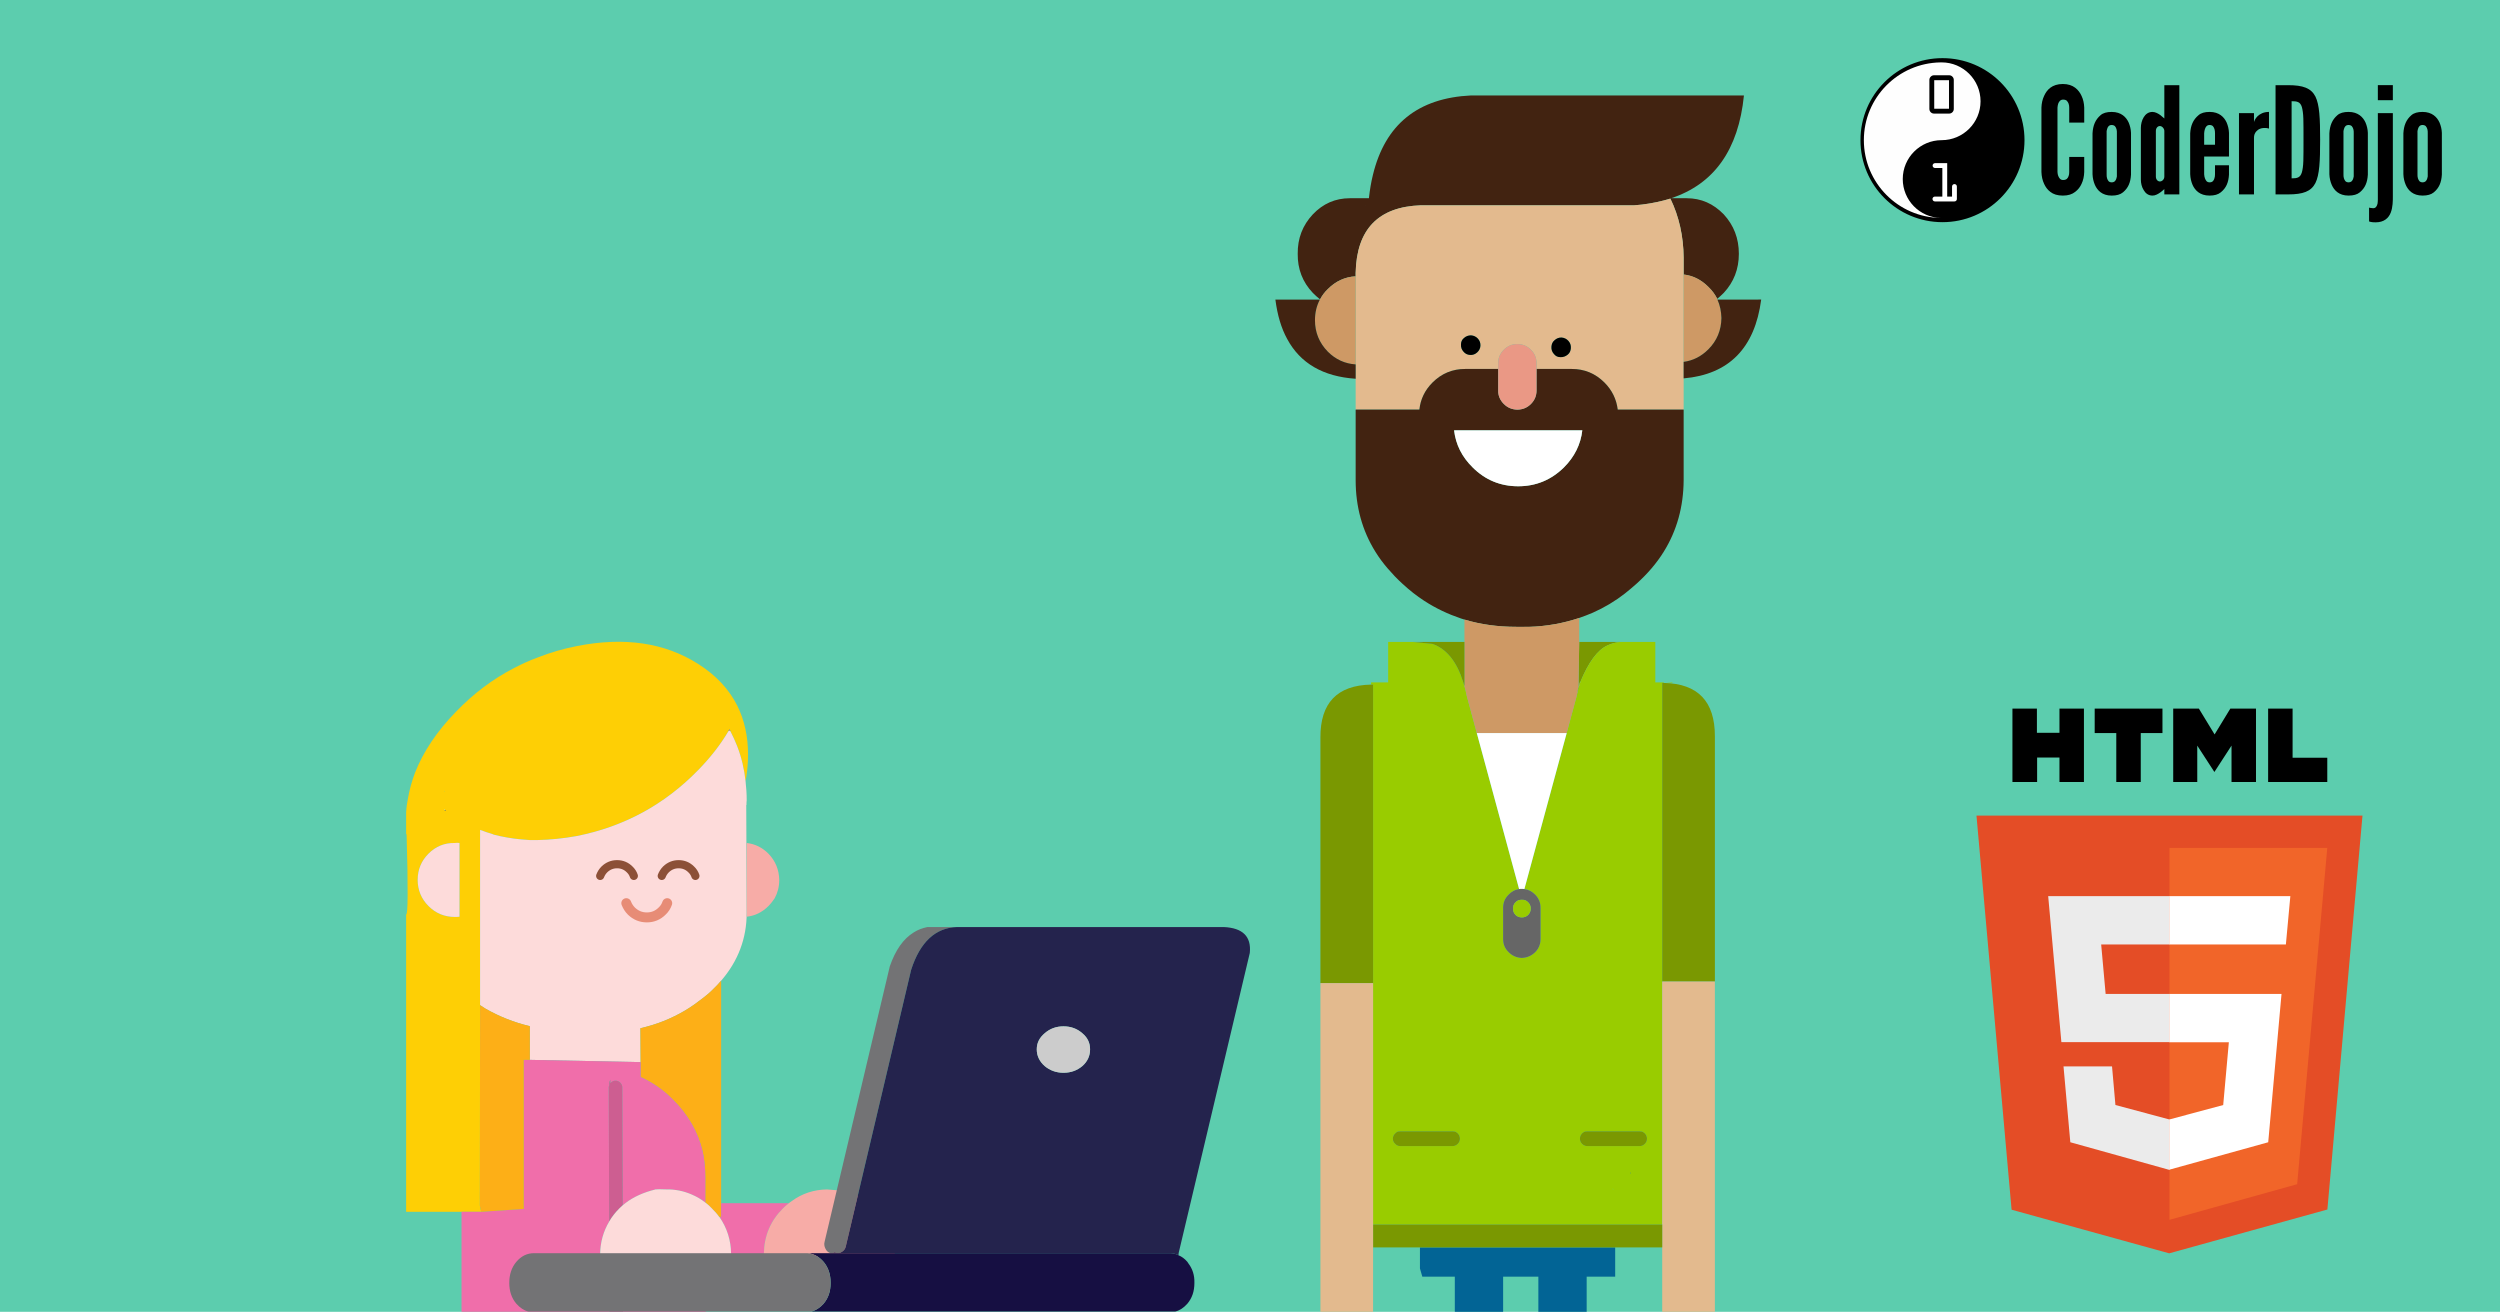 <?xml version="1.0" encoding="UTF-8" standalone="no"?>
<!DOCTYPE svg PUBLIC "-//W3C//DTD SVG 1.1//EN" "http://www.w3.org/Graphics/SVG/1.1/DTD/svg11.dtd">
<svg xmlns="http://www.w3.org/2000/svg" xmlns:xlink="http://www.w3.org/1999/xlink" width="100%" height="100%" viewBox="0 0 688 361" version="1.1" xml:space="preserve" style="fill-rule:evenodd;clip-rule:evenodd;stroke-linecap:round;stroke-linejoin:round;stroke-miterlimit:1.414;">
  <g id="Layer1">
    <rect x="0" y="0" width="688" height="361" style="fill:#5ccdae;"/>
  </g>
  <g id="Layer_x0020_1">
    <path id="path10" d="M573.58,43.197l0,4.13c-0.04,1.227 -0.285,2.331 -0.737,3.271c-0.367,0.817 -0.942,1.596 -1.759,2.208c-0.817,0.653 -1.921,1.022 -3.393,1.022c-1.474,0 -2.618,-0.369 -3.435,-1.022c-0.817,-0.612 -1.349,-1.391 -1.717,-2.208c-0.449,-0.94 -0.694,-2.044 -0.737,-3.271l0,-17.708c0.043,-1.187 0.285,-2.291 0.737,-3.231c0.368,-0.817 0.9,-1.636 1.717,-2.248c0.817,-0.613 1.963,-1.024 3.435,-1.024c1.474,0 2.576,0.411 3.393,1.024c0.817,0.614 1.392,1.431 1.759,2.248c0.45,0.942 0.697,2.044 0.737,3.231l0,4.13l-4.13,0l0,-4.13c0,-0.817 -0.205,-1.392 -0.655,-1.882c-0.204,-0.204 -0.572,-0.327 -1.022,-0.327c-0.777,0 -1.144,0.572 -1.349,1.104c-0.12,0.328 -0.162,0.697 -0.205,1.107l0,17.708c0.043,0.858 0.288,1.432 0.697,1.88c0.205,0.206 0.49,0.327 0.857,0.327c0.942,0 1.31,-0.49 1.514,-1.104c0.121,-0.286 0.163,-0.655 0.163,-1.105l0,-4.13l4.13,0l0,0Zm12.871,4.867c-0.12,2.169 -0.775,3.68 -2.206,4.867c-0.737,0.614 -1.759,0.899 -3.108,0.899c-2.661,0 -3.968,-1.473 -4.622,-2.945c-0.368,-0.857 -0.613,-1.839 -0.653,-2.943l0,-11.248c0.123,-2.168 0.775,-3.76 2.207,-4.987c0.697,-0.617 1.719,-0.902 3.068,-0.902c2.658,0 4.007,1.474 4.662,2.904c0.367,0.859 0.612,1.801 0.652,2.865l0,11.492l0,-0.002l0,0Zm-3.885,-11.372c0.042,-0.857 -0.122,-1.472 -0.532,-1.964c-0.205,-0.204 -0.532,-0.327 -0.9,-0.327c-0.779,0 -1.106,0.532 -1.269,1.144c-0.122,0.328 -0.162,0.697 -0.122,1.145l0,11.247c-0.04,0.858 0.165,1.474 0.532,1.922c0.205,0.205 0.49,0.327 0.859,0.327c0.775,0 1.145,-0.49 1.307,-1.104c0.123,-0.327 0.165,-0.697 0.123,-1.145l0,-11.247l0.002,0.002l0,0Zm17.189,16.809l-4.13,0l0,-1.474c-0.694,0.655 -1.307,1.145 -2.084,1.514c-0.411,0.205 -0.819,0.285 -1.186,0.285c-1.145,0 -1.922,-0.654 -2.414,-1.514c-0.532,-0.817 -0.775,-1.921 -0.775,-2.861l0,-14.273c0,-0.939 0.245,-2.044 0.775,-2.903c0.492,-0.817 1.269,-1.474 2.414,-1.474c0.775,0 1.596,0.45 2.208,0.902c0.368,0.285 0.695,0.572 1.062,0.899l0,-9.161l4.13,0l0,30.06l0,0Zm-4.13,-17.464c0,-0.654 -0.614,-1.349 -1.226,-1.349c-0.615,0 -1.105,0.572 -1.105,1.349l0,12.555c0,0.779 0.49,1.349 1.105,1.349c0.612,0 1.226,-0.572 1.226,-1.349l0,-12.555Zm17.789,9.447l0,2.578c-0.123,2.168 -0.775,3.68 -2.249,4.867c-0.737,0.614 -1.759,0.899 -3.108,0.899c-2.658,0 -4.007,-1.473 -4.662,-2.945c-0.367,-0.857 -0.612,-1.839 -0.654,-2.943l0,-11.248c0.122,-2.168 0.817,-3.76 2.291,-4.987c0.696,-0.617 1.718,-0.902 3.067,-0.902c2.659,0 4.008,1.474 4.663,2.903c0.367,0.86 0.612,1.801 0.652,2.866l0,6.503l-6.831,0l0,4.867c0.043,0.857 0.285,1.473 0.655,1.921c0.205,0.205 0.49,0.327 0.859,0.327c0.777,0 1.145,-0.489 1.307,-1.104c0.123,-0.327 0.163,-0.697 0.163,-1.144l0,-2.456l3.845,0l0.002,-0.002l0,0Zm-6.83,-5.644l2.985,0l0,-3.15c0,-0.857 -0.162,-1.472 -0.572,-1.964c-0.205,-0.205 -0.532,-0.327 -0.9,-0.327c-0.779,0 -1.106,0.532 -1.309,1.144c-0.122,0.328 -0.162,0.697 -0.204,1.145l0,3.152l0,0Zm17.843,-4.457c-0.367,-0.123 -0.775,-0.163 -1.144,-0.163c-0.653,0 -1.432,0.083 -2.084,0.695c-0.78,0.655 -0.902,1.349 -0.902,2.044l0,15.542l-4.13,0l0,-22.373l4.13,0l0,2.496c0.042,-0.285 0.327,-0.982 0.982,-1.636c0.654,-0.615 1.636,-1.187 3.148,-1.187l0,4.582Zm1.803,18.118l0,-30.06l3.478,0c4.088,0 6.298,0.817 7.483,3.108c1.144,2.291 1.309,6.053 1.309,11.942c0,5.889 -0.165,9.611 -1.309,11.902c-1.185,2.291 -3.395,3.108 -7.483,3.108l-3.478,0l0,0Zm4.42,-4.417c1.512,0 2.371,-0.165 2.821,-1.638c0.204,-0.695 0.369,-1.759 0.409,-3.191c0.042,-1.431 0.042,-3.353 0.042,-5.808c0,-2.454 0,-4.375 -0.042,-5.809c-0.04,-1.389 -0.205,-2.453 -0.409,-3.19c-0.448,-1.432 -1.307,-1.594 -2.821,-1.594l0,21.23Zm20.981,-1.022c-0.12,2.168 -0.775,3.68 -2.206,4.867c-0.737,0.614 -1.759,0.899 -3.109,0.899c-2.66,0 -3.967,-1.473 -4.621,-2.945c-0.368,-0.857 -0.615,-1.839 -0.653,-2.943l0,-11.248c0.123,-2.168 0.777,-3.76 2.207,-4.987c0.696,-0.617 1.718,-0.902 3.068,-0.902c2.658,0 4.007,1.474 4.662,2.903c0.367,0.86 0.612,1.801 0.652,2.866l0,11.492l0,-0.002l0,0Zm-3.885,-11.372c0.042,-0.857 -0.123,-1.472 -0.532,-1.964c-0.205,-0.205 -0.532,-0.327 -0.9,-0.327c-0.779,0 -1.106,0.532 -1.269,1.144c-0.122,0.328 -0.162,0.697 -0.122,1.145l0,11.247c-0.04,0.858 0.164,1.474 0.532,1.922c0.205,0.205 0.49,0.327 0.859,0.327c0.777,0 1.145,-0.49 1.307,-1.104c0.123,-0.328 0.165,-0.697 0.123,-1.145l0,-11.247l0.002,0.002l0,0Zm6.636,-13.251l4.13,0l0,4.13l-4.13,0l0,-4.13Zm4.13,7.689l0,22.943c0,1.145 0,2.946 -0.572,4.419c-0.572,1.512 -1.839,2.699 -4.172,2.699c-0.653,0 -1.105,-0.042 -1.39,-0.123c-0.164,-0.042 -0.285,-0.082 -0.409,-0.122l0,-3.803c0.122,0.04 0.245,0.04 0.367,0.08c0.285,0.043 0.532,0.083 0.779,0.083c0.695,0 1.022,-0.572 1.185,-1.267c0.042,-0.327 0.082,-0.697 0.082,-1.064c0,-0.37 0,-0.697 0,-0.942l0,-22.903l4.13,0l0,0Zm13.486,16.934c-0.12,2.168 -0.777,3.68 -2.206,4.867c-0.737,0.614 -1.759,0.899 -3.108,0.899c-2.661,0 -3.968,-1.473 -4.622,-2.945c-0.368,-0.857 -0.613,-1.839 -0.653,-2.943l0,-11.248c0.123,-2.168 0.775,-3.76 2.207,-4.987c0.696,-0.617 1.718,-0.902 3.068,-0.902c2.658,0 4.007,1.474 4.662,2.903c0.367,0.86 0.612,1.801 0.652,2.866l0,11.492l0,-0.002l0,0Zm-3.885,-11.372c0.042,-0.857 -0.123,-1.472 -0.532,-1.964c-0.205,-0.205 -0.532,-0.327 -0.9,-0.327c-0.777,0 -1.106,0.532 -1.269,1.144c-0.122,0.328 -0.162,0.697 -0.122,1.145l0,11.247c-0.04,0.858 0.164,1.474 0.532,1.922c0.205,0.205 0.49,0.327 0.859,0.327c0.777,0 1.145,-0.49 1.309,-1.104c0.123,-0.328 0.165,-0.697 0.123,-1.145l0,-11.247l0,0.002l0,0Z"/>
    <g id="__833871744_">
      <circle id="circle13" cx="534.478" cy="38.571" r="22.134" style="fill:#fefefe;"/>
      <path id="path15" d="M534.571,16c12.466,0 22.571,10.105 22.571,22.571c0,12.466 -10.105,22.571 -22.571,22.571c-12.466,0 -22.571,-10.105 -22.571,-22.571c0,-12.466 10.105,-22.571 22.571,-22.571Zm-0.228,1.168c-0.105,0 -0.211,0.002 -0.317,0.004c-11.672,0.169 -21.091,9.691 -21.091,21.401c0,11.725 9.441,21.254 21.132,21.402c-5.782,-0.146 -10.427,-4.884 -10.427,-10.699c0,-5.908 4.795,-10.703 10.703,-10.703c5.908,0 10.703,-4.795 10.703,-10.703c0,-5.907 -4.795,-10.702 -10.703,-10.702l0,0Z"/>
      <path id="path17" d="M530.965,29.976l0,-7.98c0,-0.348 0.127,-0.65 0.382,-0.903c0.253,-0.254 0.555,-0.382 0.906,-0.382l4.159,0c0.344,0 0.642,0.126 0.893,0.382c0.252,0.253 0.376,0.555 0.376,0.903l0,7.98c0,0.354 -0.126,0.656 -0.376,0.907c-0.251,0.252 -0.555,0.376 -0.91,0.376l-4.142,0c-0.359,0 -0.665,-0.124 -0.914,-0.376c-0.25,-0.251 -0.372,-0.553 -0.372,-0.907l-0.002,0l0,0Zm5.399,-0.049l0,-7.865l-4.065,0l0,7.865l4.065,0Z"/>
      <path id="path19" d="M532.485,54.097l2.048,0l0,-7.866l-2.014,0c-0.186,0 -0.342,-0.065 -0.473,-0.194c-0.131,-0.129 -0.194,-0.287 -0.194,-0.473c0,-0.183 0.065,-0.342 0.194,-0.471c0.129,-0.128 0.287,-0.194 0.473,-0.194l3.349,0l0,9.2l1.334,0l0,-2.777c0,-0.179 0.065,-0.336 0.194,-0.469c0.129,-0.133 0.287,-0.198 0.471,-0.198c0.186,0 0.344,0.065 0.473,0.194c0.129,0.131 0.194,0.287 0.194,0.473l0,3.444c0,0.186 -0.065,0.344 -0.194,0.475c-0.129,0.129 -0.285,0.192 -0.473,0.192l-5.382,0c-0.186,0 -0.342,-0.067 -0.471,-0.2c-0.131,-0.136 -0.194,-0.296 -0.194,-0.482c0,-0.179 0.065,-0.334 0.194,-0.462c0.129,-0.127 0.287,-0.19 0.471,-0.19l0,-0.002l0,0Z" style="fill:#fff;"/>
    </g>
  </g>
  <g id="Ninja-Female-1-Laptop-Sitting">
    <path d="M202.877,194.153c-2.303,-4.543 -5.85,-8.339 -10.766,-11.451c-9.211,-5.85 -20.288,-7.468 -33.295,-4.916c-3.796,0.746 -7.468,1.804 -10.891,3.173c-2.24,0.81 -4.356,1.805 -6.41,2.863c-5.912,3.05 -11.202,7.033 -15.994,12.011c-5.29,5.415 -9.024,11.016 -11.326,16.865c-0.872,2.303 -1.494,4.606 -1.93,7.033c-0.248,1.244 -0.435,2.551 -0.497,3.858l0,6.037c0,-0.062 0.062,-0.062 0.124,-0.062c0.436,14.873 0.373,22.279 -0.124,22.092l0,81.837l20.661,0l-0.373,-1.68l0.062,-55.201l0,-48.231c1.182,0.436 2.365,0.872 3.672,1.245c-0.001,0 -0.001,0 0.062,0.062c2.427,0.623 4.916,1.058 7.53,1.307c0.809,0.062 1.618,0.125 2.427,0.187c0.685,0 1.369,0 2.116,0c3.423,-0.062 7.094,-0.436 10.891,-1.12c13.006,-2.614 24.084,-8.651 33.294,-18.11c3.423,-3.485 6.161,-7.032 8.34,-10.704c0.062,-0.062 0.062,-0.187 0.124,-0.311c0.062,-0.063 0.125,-0.187 0.187,-0.249c0.062,0.062 0.124,0.186 0.186,0.311c0,0.062 0,0.187 0.063,0.249c0.684,1.307 1.307,2.676 1.867,4.107c1.182,3.05 1.929,6.224 2.302,9.646c0.436,-2.427 0.685,-4.854 0.685,-7.281c0,-5.041 -0.996,-9.584 -2.987,-13.567Zm-80.53,23.773l0,-0.373l0.063,0.373l-0.063,0Zm0.063,4.979c0.124,0.062 0.248,0.186 0.311,0.248l-0.311,0l0,-0.248c-0.063,-0.063 -0.063,-0.063 -0.125,-0.125l0.125,-0.124l0,0.249Zm2.738,9.086c0.435,-0.063 0.871,-0.063 1.307,0l0,20.288c-0.436,0.062 -0.872,0.062 -1.307,0.062c-2.801,0 -5.228,-0.996 -7.219,-2.987c-1.992,-1.992 -2.987,-4.419 -2.987,-7.219c0,-2.801 0.995,-5.228 2.987,-7.219c1.991,-1.992 4.418,-2.988 7.219,-2.925Z" style="fill:#fecf05;fill-rule:nonzero;"/>
    <path d="M122.721,223.153c-0.063,-0.062 -0.187,-0.186 -0.311,-0.248l0,0.248l0.311,0Z" style="fill:#8c5037;fill-rule:nonzero;"/>
    <path d="M122.285,222.78c0.062,0.062 0.062,0.062 0.125,0.125l0,-0.249l-0.125,0.124Z" style="fill:#fff;fill-rule:nonzero;"/>
    <path d="M126.455,231.991c-0.436,-0.063 -0.872,-0.063 -1.307,0c-2.801,-0.063 -5.228,0.933 -7.219,2.925c-1.992,1.991 -2.987,4.418 -2.987,7.219c0,2.8 0.995,5.227 2.987,7.219c1.991,1.991 4.418,2.987 7.219,2.987c0.435,0 0.871,0 1.307,-0.062l0,-20.288Z" style="fill:#fddbda;fill-rule:nonzero;"/>
    <path d="M200.574,200.936c-0.062,0.125 -0.062,0.249 -0.124,0.311l0.311,-0.186l0.249,0.186c-0.062,-0.062 -0.062,-0.186 -0.062,-0.249c-0.063,-0.124 -0.125,-0.248 -0.187,-0.311c-0.062,0.063 -0.124,0.187 -0.187,0.249Z" style="fill:#c28362;fill-rule:nonzero;"/>
    <path d="M201.01,201.247l-0.249,-0.186l-0.311,0.186c-2.178,3.672 -4.917,7.219 -8.339,10.705c-9.211,9.459 -20.288,15.496 -33.295,18.109c-3.796,0.685 -7.468,1.058 -10.891,1.121c-0.747,0 -1.431,0 -2.116,0c-0.809,-0.063 -1.618,-0.125 -2.427,-0.187c-2.614,-0.249 -5.103,-0.685 -7.53,-1.307l-0.062,0l0,-0.062c-1.307,-0.374 -2.49,-0.809 -3.672,-1.245l0,48.231c0.435,0.311 0.933,0.622 1.431,0.933c3.796,2.179 7.841,3.797 12.26,4.855l0,9.272l30.494,0.623l-0.062,-9.335c4.418,-0.996 8.464,-2.614 12.26,-4.855c1.805,-1.057 3.485,-2.302 5.165,-3.609c0.436,-0.373 0.934,-0.747 1.369,-1.12c0.311,-0.311 0.685,-0.622 0.996,-0.934c0.871,-0.809 1.68,-1.68 2.427,-2.551c4.668,-5.414 7.032,-11.638 7.032,-18.67l-0.124,-29.685l0.062,0c0,-0.436 0,-0.872 0.062,-1.307c0,-1.805 -0.124,-3.547 -0.311,-5.228c-0.373,-3.422 -1.12,-6.596 -2.302,-9.646c-0.56,-1.431 -1.183,-2.8 -1.867,-4.107l0,-0.001Z" style="fill:#fddbda;fill-rule:nonzero;"/>
    <path d="M198.458,269.891c-0.746,0.871 -1.555,1.742 -2.427,2.551c-0.311,0.311 -0.684,0.622 -0.995,0.934c-0.436,0.373 -0.934,0.746 -1.37,1.12c-1.68,1.307 -3.36,2.551 -5.165,3.609c-3.796,2.241 -7.841,3.859 -12.26,4.855l0.062,9.335l0,4.107c3.174,1.431 6.099,3.423 8.775,6.099c4.232,4.169 6.97,8.899 8.277,14.313c0.498,2.179 0.747,4.543 0.747,6.971l0,7.156c0.062,0.063 0.187,0.125 0.249,0.187c0.56,0.436 1.058,0.871 1.556,1.431c0.747,0.747 1.431,1.494 1.991,2.303l0.56,0l0,-3.734l0,-61.237Z" style="fill:#fdaf17;fill-rule:nonzero;"/>
    <path d="M215.448,332.559c0.56,-0.56 1.058,-0.995 1.618,-1.431l-18.608,0l0,3.734l-0.373,0.187c1.991,2.925 3.049,6.223 3.112,9.957l0,0.871l9.023,0c-0.062,-0.186 -0.062,-0.373 0,-0.56c-0.062,-0.124 -0.062,-0.249 0,-0.311c0.063,-4.854 1.805,-9.024 5.228,-12.447Z" style="fill:#f06eaa;fill-rule:nonzero;"/>
    <path d="M217.066,331.128c-0.56,0.436 -1.058,0.871 -1.618,1.431c-3.423,3.423 -5.165,7.593 -5.228,12.447c-0.062,0.062 -0.062,0.187 0,0.311c-0.062,0.187 -0.062,0.374 0,0.56l35.971,0c0,-0.186 0,-0.373 0.062,-0.56c0,-0.124 0,-0.249 0,-0.311c-0.062,-4.854 -1.867,-9.024 -5.289,-12.447c-0.56,-0.56 -1.183,-1.12 -1.743,-1.555c-0.249,-0.187 -0.498,-0.312 -0.684,-0.498c-1.992,-1.432 -4.17,-2.365 -6.473,-2.801l-4.481,-0.373c-3.609,0.062 -6.845,1.12 -9.646,3.174c-0.311,0.187 -0.56,0.435 -0.871,0.622Z" style="fill:#f7aca7;fill-rule:nonzero;"/>
    <path d="M193.355,316.814c-1.307,-5.414 -4.045,-10.144 -8.277,-14.313c-2.676,-2.676 -5.601,-4.668 -8.775,-6.099l0,-4.107l-30.494,-0.623l-1.68,0c0,13.629 0,27.321 0,41.012l-11.7,0.809l-5.414,0l0,27.507l40.7,0l-0.062,-15.123l-2.489,0l0,-0.871c0.062,-3.298 0.933,-6.223 2.489,-8.837l-0.125,-36.904c0,-0.249 0.063,-0.498 0.187,-0.685c-0.062,-0.062 -0.062,-0.124 -0.062,-0.186c0,-0.498 0.124,-0.934 0.311,-1.307l0,0.995c0.062,-0.062 0.062,-0.062 0.124,-0.124c0.374,-0.373 0.809,-0.56 1.307,-0.56c0.498,0 0.934,0.187 1.307,0.56c0.374,0.374 0.56,0.809 0.56,1.307l0.125,32.423c0.186,-0.186 0.435,-0.373 0.684,-0.56c2.241,-1.742 5.041,-2.987 8.339,-3.796c0.436,-0.062 1.37,-0.062 2.801,0c2.551,-0.062 4.979,0.436 7.219,1.432c1.307,0.56 2.489,1.244 3.672,2.178l0,-7.157c0,-2.427 -0.249,-4.792 -0.747,-6.97l0,-0.001Z" style="fill:#f06eaa;fill-rule:nonzero;"/>
    <path d="M167.653,298.393c0,0.063 0,0.125 0.062,0.187c-0.124,0.187 -0.187,0.436 -0.187,0.685l0.125,36.904c0.747,-1.307 1.68,-2.489 2.8,-3.61c0.312,-0.311 0.623,-0.56 0.934,-0.871l-0.125,-32.423c0,-0.498 -0.186,-0.934 -0.56,-1.307c-0.373,-0.374 -0.809,-0.56 -1.307,-0.56c-0.498,0 -0.933,0.186 -1.307,0.56c-0.062,0.062 -0.062,0.062 -0.124,0.124l0,-0.995c-0.187,0.373 -0.311,0.809 -0.311,1.307l0,-0.001Z" style="fill:#cd5e91;fill-rule:nonzero;"/>
    <path d="M180.411,327.332c-3.298,0.809 -6.099,2.053 -8.339,3.796c-0.249,0.187 -0.498,0.373 -0.685,0.56c-0.311,0.311 -0.622,0.56 -0.934,0.871c-1.12,1.121 -2.053,2.303 -2.8,3.61c-1.556,2.614 -2.427,5.539 -2.489,8.837l0,0.871l36.032,0l0,-0.871c-0.062,-3.734 -1.12,-7.032 -3.111,-9.957c-0.062,-0.062 -0.125,-0.125 -0.187,-0.187c-0.56,-0.809 -1.245,-1.556 -1.991,-2.303c-0.498,-0.56 -0.996,-0.995 -1.556,-1.431c-0.062,-0.062 -0.187,-0.124 -0.249,-0.187c-1.183,-0.933 -2.365,-1.618 -3.672,-2.178c-2.24,-0.995 -4.667,-1.493 -7.219,-1.431c-1.431,-0.062 -2.365,-0.062 -2.8,0Z" style="fill:#fddbda;fill-rule:nonzero;"/>
    <path d="M171.387,345.877l-3.734,0l0.062,15.123l3.734,0l-0.062,-15.123Z" style="fill:#cd5e91;fill-rule:nonzero;"/>
    <path d="M194.227,345.877l-22.84,0l0.062,15.123l22.778,0l0,-15.123Z" style="fill:#f06eaa;fill-rule:nonzero;"/>
    <path d="M135.852,229.688l-0.062,-0.062l0,0.062l0.062,0Z" style="fill:#c28362;fill-rule:nonzero;"/>
    <path d="M133.549,277.545c-0.498,-0.311 -0.995,-0.622 -1.431,-0.933l-0.062,55.201l0.373,1.68l11.7,-0.809c0,-13.691 0,-27.383 0,-41.012l1.68,0l0,-9.272c-4.418,-1.058 -8.464,-2.676 -12.26,-4.855Z" style="fill:#fdaf17;fill-rule:nonzero;"/>
    <path d="M205.491,231.991l0,20.288c2.302,-0.249 4.294,-1.245 5.974,-2.925c0.685,-0.685 1.245,-1.432 1.743,-2.179c0.809,-1.493 1.244,-3.173 1.244,-5.04c-0.062,-2.801 -1.058,-5.228 -2.987,-7.219c-1.68,-1.681 -3.672,-2.676 -5.974,-2.925Z" style="fill:#f7aca7;fill-rule:nonzero;"/>
    <path d="M263.396,255.122l-8.17,0c-1.381,0.287 -2.646,0.748 -3.797,1.496c-2.819,1.726 -5.006,4.833 -6.559,9.32l-17.951,75.831c-0.173,0.633 -0.057,1.266 0.23,1.841c0.288,0.633 0.748,1.036 1.266,1.209c0.058,0.057 0.115,0.057 0.173,0.057l0.517,0c0.173,-0.057 0.403,-0.115 0.633,-0.23c0.115,0.058 0.23,0.115 0.403,0.173c0.058,0.057 0.115,0.057 0.173,0.057l0.517,0c0.288,-0.057 0.518,-0.172 0.806,-0.345c0.518,-0.288 0.92,-0.748 1.093,-1.381l18.008,-76.234c2.474,-7.709 6.732,-11.622 12.658,-11.794Z" style="fill:#737375;fill-rule:nonzero;"/>
    <path d="M336.753,255.122l-73.357,0c-5.926,0.172 -10.183,4.085 -12.657,11.794l-18.009,76.234c-0.172,0.633 -0.575,1.093 -1.093,1.381c-0.288,0.173 -0.518,0.288 -0.805,0.345l91.077,0c0.863,0 1.669,0.173 2.417,0.576c0,-0.231 0,-0.461 0.057,-0.691l19.562,-82.505c0.461,-4.545 -1.956,-6.904 -7.192,-7.134Zm-38.893,38.26c-1.439,1.209 -3.165,1.842 -5.178,1.842c-2.014,0 -3.74,-0.633 -5.179,-1.842c-1.438,-1.265 -2.186,-2.819 -2.186,-4.602c0,-1.784 0.748,-3.222 2.187,-4.431c1.438,-1.265 3.164,-1.898 5.178,-1.898c2.013,0 3.739,0.633 5.178,1.898c1.438,1.209 2.129,2.647 2.129,4.431c0,1.783 -0.691,3.337 -2.129,4.603l0,-0.001Z" style="fill:#24234d;fill-rule:nonzero;"/>
    <path d="M292.682,295.224c2.013,0 3.739,-0.633 5.178,-1.842c1.438,-1.265 2.129,-2.819 2.129,-4.602c0,-1.784 -0.691,-3.222 -2.129,-4.431c-1.439,-1.265 -3.165,-1.898 -5.178,-1.898c-2.014,0 -3.74,0.633 -5.179,1.898c-1.438,1.209 -2.186,2.647 -2.186,4.431c0,1.783 0.748,3.337 2.187,4.603c1.438,1.208 3.164,1.841 5.178,1.841Z" style="fill:#ccc;fill-rule:nonzero;"/>
    <path d="M326.742,358.8c1.324,-1.554 1.956,-3.452 1.956,-5.696l0,-0.115c0.058,-2.014 -0.517,-3.798 -1.611,-5.236c-0.115,-0.173 -0.23,-0.345 -0.345,-0.518c-0.748,-0.863 -1.553,-1.438 -2.416,-1.783c-0.748,-0.403 -1.554,-0.576 -2.417,-0.576l-91.078,0l-0.517,0l-1.209,0l-0.518,0l-4.257,0c-0.575,0 -1.151,0 -1.669,0.058c1.496,0.23 2.82,0.978 3.97,2.301c1.324,1.554 1.956,3.51 1.956,5.754l0,0.115c0,2.244 -0.632,4.142 -1.956,5.696c-0.978,1.093 -2.071,1.783 -3.279,2.128l100.111,0c1.208,-0.287 2.301,-1.035 3.279,-2.128Z" style="fill:#160f42;fill-rule:nonzero;"/>
    <path d="M146.945,344.876c-1.898,0 -3.509,0.806 -4.832,2.359c-1.324,1.554 -1.957,3.51 -1.957,5.754l0,0.115c0,2.244 0.633,4.142 1.957,5.696c0.978,1.093 2.071,1.841 3.279,2.128l77.96,0c1.208,-0.345 2.301,-1.035 3.279,-2.128c1.324,-1.554 1.957,-3.452 1.957,-5.696l0,-0.115c0,-2.244 -0.633,-4.2 -1.957,-5.754c-1.15,-1.323 -2.474,-2.071 -3.969,-2.301c-0.288,-0.058 -0.518,-0.058 -0.806,-0.058c-0.057,0 -0.057,0 -0.115,0l-74.796,0Z" style="fill:#737375;fill-rule:nonzero;"/>
    <path d="M229.105,344.876l1.209,0c-0.058,0 -0.115,0 -0.173,-0.057c-0.173,-0.058 -0.288,-0.115 -0.403,-0.173c-0.23,0.115 -0.46,0.173 -0.633,0.23Z" style="fill:#24234d;fill-rule:nonzero;"/>
    <path d="M165.172,241.052c0.262,-0.675 0.637,-1.274 1.162,-1.799c0.974,-0.937 2.136,-1.424 3.486,-1.424c1.349,0 2.511,0.487 3.448,1.424c0.562,0.525 0.937,1.124 1.162,1.799" style="fill:none;stroke:#8c5037;stroke-width:2.25px;"/>
    <path d="M182.115,241.052c0.263,-0.675 0.637,-1.274 1.162,-1.799c0.975,-0.937 2.137,-1.424 3.486,-1.424c1.349,0 2.511,0.487 3.448,1.424c0.563,0.525 0.938,1.124 1.162,1.799" style="fill:none;stroke:#8c5037;stroke-width:2.25px;"/>
    <path d="M172.357,248.551c0.319,0.821 0.775,1.551 1.413,2.189c1.186,1.14 2.599,1.733 4.241,1.733c1.642,0 3.055,-0.593 4.195,-1.733c0.684,-0.638 1.14,-1.368 1.414,-2.189" style="fill:none;stroke:#e78c76;stroke-width:2.74px;"/>
  </g>
  <g id="Male-1">
    <path d="M376.725,54.553l-5.248,0c-3.999,0 -7.397,1.499 -10.196,4.448c-2.799,2.999 -4.199,6.597 -4.149,10.845c-0.05,4.199 1.35,7.797 4.149,10.746c0.65,0.65 1.299,1.25 1.999,1.799c0.55,-1.049 1.249,-1.999 2.149,-2.848c2.149,-2.15 4.698,-3.349 7.647,-3.499l0,-0.95c0.25,-11.995 6.248,-18.192 17.943,-18.592l58.726,0c0.75,-0.05 1.45,-0.15 2.15,-0.2c2.798,-0.35 5.397,-0.9 7.796,-1.649c2.399,4.948 3.599,10.396 3.649,16.243l0,4.648c2.599,0.3 4.848,1.45 6.797,3.399c1.05,1 1.85,2.099 2.449,3.299c0.6,-0.5 1.2,-1.05 1.8,-1.65c2.749,-2.948 4.148,-6.547 4.148,-10.745c0,-4.249 -1.399,-7.847 -4.148,-10.846c-2.849,-2.949 -6.248,-4.448 -10.196,-4.448l-4.299,0c11.846,-3.899 18.543,-13.345 20.042,-28.289l-75.07,0c-14.694,0.7 -23.69,7.997 -27.039,21.891c-0.5,2 -0.849,4.149 -1.099,6.398l0,0.05l0,-0.05Zm-0.85,1.949l-0.1,0l0.05,0c0.05,-0.05 0.05,-0.05 0.05,0Z" style="fill:#422311;fill-rule:nonzero;"/>
    <path d="M373.076,75.094l0,37.635l17.543,0c0.3,-2.848 1.499,-5.347 3.599,-7.447c2.499,-2.499 5.497,-3.748 9.046,-3.748l9.046,0l0,-1.549c-0.05,-1.45 0.5,-2.699 1.55,-3.749c1.049,-1.05 2.249,-1.549 3.698,-1.549c1.45,0 2.699,0.499 3.749,1.549c1.049,1.05 1.549,2.299 1.549,3.749l0,1.549l9.646,0c3.549,0 6.548,1.249 9.047,3.748c2.099,2.1 3.298,4.599 3.648,7.447l18.143,0l0,-8.596l0,-4.548l0,-24.041l0,-4.648c-0.05,-5.847 -1.25,-11.295 -3.649,-16.243c-2.399,0.749 -4.998,1.299 -7.796,1.649c-0.7,0.05 -1.4,0.15 -2.15,0.2l-58.726,0c-11.695,0.4 -17.693,6.597 -17.943,18.593l0,-0.001Zm33.437,21.892c-0.55,0.499 -1.2,0.749 -1.95,0.699c-0.749,-0.05 -1.349,-0.35 -1.799,-0.899c-0.5,-0.55 -0.75,-1.2 -0.7,-2c0,-0.699 0.25,-1.299 0.8,-1.749c0.55,-0.5 1.2,-0.75 1.949,-0.75c0.75,0.05 1.4,0.35 1.9,0.9c0.499,0.55 0.749,1.2 0.699,1.999c-0.05,0.7 -0.35,1.3 -0.899,1.8Zm25.09,-3.199c0.499,0.55 0.749,1.199 0.699,1.999c-0.05,0.75 -0.3,1.35 -0.849,1.799c-0.6,0.5 -1.3,0.75 -2.049,0.7c-0.75,0 -1.3,-0.3 -1.75,-0.85c-0.499,-0.549 -0.749,-1.199 -0.699,-1.999c0.05,-0.749 0.299,-1.349 0.849,-1.799c0.55,-0.5 1.15,-0.75 1.899,-0.75c0.75,0.05 1.4,0.35 1.9,0.9Z" style="fill:#e3ba8e;fill-rule:nonzero;"/>
    <path d="M404.563,97.685c0.75,0.05 1.4,-0.2 1.95,-0.699c0.549,-0.5 0.849,-1.1 0.899,-1.8c0.05,-0.799 -0.2,-1.449 -0.699,-1.999c-0.5,-0.55 -1.15,-0.85 -1.9,-0.9c-0.749,0 -1.399,0.25 -1.949,0.75c-0.55,0.45 -0.8,1.05 -0.8,1.749c-0.049,0.8 0.2,1.45 0.7,2c0.45,0.549 1.05,0.849 1.799,0.899Z" style="fill-rule:nonzero;"/>
    <path d="M432.302,95.786c0.05,-0.8 -0.2,-1.449 -0.699,-1.999c-0.5,-0.55 -1.15,-0.85 -1.9,-0.9c-0.749,0 -1.349,0.25 -1.899,0.75c-0.55,0.45 -0.8,1.05 -0.85,1.799c-0.05,0.8 0.2,1.45 0.7,1.999c0.45,0.55 1,0.85 1.749,0.85c0.75,0.05 1.45,-0.2 2.05,-0.7c0.549,-0.449 0.799,-1.049 0.849,-1.799Z" style="fill-rule:nonzero;"/>
    <path d="M373.076,76.044c-2.949,0.15 -5.498,1.349 -7.647,3.499c-0.9,0.849 -1.599,1.799 -2.149,2.848l-0.05,0.05c-0.9,1.7 -1.349,3.599 -1.349,5.698c0,3.349 1.199,6.248 3.548,8.647c2.149,2.149 4.698,3.299 7.647,3.498l0,-24.24Z" style="fill:#ce9965;fill-rule:nonzero;"/>
    <path d="M361.88,88.139c0,-2.099 0.45,-3.998 1.35,-5.698l-12.245,0c0.55,4.249 1.599,7.847 3.248,10.846c3.599,6.697 9.897,10.346 18.843,10.946l0,-3.949c-2.949,-0.2 -5.498,-1.349 -7.647,-3.498c-2.349,-2.399 -3.549,-5.298 -3.549,-8.647Z" style="fill:#422311;fill-rule:nonzero;"/>
    <path d="M390.619,112.729l-17.543,0l0,19.443c0,7.247 1.799,13.844 5.448,19.692c0.949,1.549 2.099,3.098 3.349,4.548c1.249,1.449 2.598,2.899 4.098,4.248c1.899,1.749 3.898,3.349 5.998,4.698c3.148,2.049 6.547,3.649 10.095,4.848c0.3,0.1 0.6,0.2 0.95,0.3c4.448,1.35 9.246,1.999 14.294,1.999l3.549,0c4.848,-0.15 9.446,-0.999 13.744,-2.449c1.25,-0.449 2.499,-0.899 3.749,-1.449c3.149,-1.399 6.098,-3.149 8.846,-5.298c1.05,-0.849 2.1,-1.699 3.149,-2.649c3.049,-2.749 5.548,-5.647 7.497,-8.796c3.649,-5.848 5.448,-12.445 5.498,-19.692l0,-19.443l-18.143,0c-0.35,-2.848 -1.549,-5.347 -3.648,-7.447c-2.499,-2.499 -5.498,-3.748 -9.047,-3.748l-9.646,0l0,5.898c0,1.449 -0.5,2.698 -1.549,3.748c-1,1 -2.199,1.499 -3.599,1.549l-0.25,0c-1.399,-0.05 -2.599,-0.549 -3.598,-1.549c-1.05,-1.05 -1.6,-2.299 -1.55,-3.748l0,-5.898l-9.046,0c-3.549,0 -6.547,1.249 -9.046,3.748c-2.099,2.1 -3.299,4.599 -3.599,7.447Zm44.832,5.698c-0.45,3.898 -2.149,7.297 -5.048,10.196c-3.499,3.449 -7.697,5.198 -12.595,5.198c-4.898,0 -9.096,-1.749 -12.545,-5.198c-2.949,-2.899 -4.648,-6.297 -5.098,-10.196l35.286,0Z" style="fill:#422311;fill-rule:nonzero;"/>
    <path d="M430.403,128.623c2.899,-2.899 4.598,-6.297 5.048,-10.196l-35.286,0c0.45,3.899 2.149,7.297 5.098,10.196c3.449,3.449 7.647,5.198 12.545,5.198c4.898,0 9.096,-1.749 12.595,-5.198Z" style="fill:#fff;fill-rule:nonzero;"/>
    <path d="M470.137,78.943c-1.949,-1.949 -4.198,-3.099 -6.797,-3.399l0,24.041c2.599,-0.35 4.848,-1.5 6.797,-3.449c2.349,-2.349 3.549,-5.248 3.599,-8.597c-0.05,-1.849 -0.4,-3.548 -1.1,-5.098c-0.05,-0.049 -0.05,-0.149 -0.05,-0.199c-0.6,-1.2 -1.399,-2.299 -2.449,-3.299Z" style="fill:#ce9965;fill-rule:nonzero;"/>
    <path d="M470.137,96.136c-1.949,1.949 -4.198,3.099 -6.797,3.449l0,4.548c12.495,-1.1 19.592,-8.347 21.341,-21.692l-12.045,0.001c0.7,1.549 1.05,3.248 1.1,5.097c-0.05,3.349 -1.25,6.248 -3.599,8.597Z" style="fill:#422311;fill-rule:nonzero;"/>
    <path d="M412.31,99.984l0,7.447c-0.05,1.45 0.5,2.699 1.55,3.749c0.999,1 2.199,1.499 3.598,1.549l0.25,0c1.4,-0.05 2.599,-0.549 3.599,-1.549c1.049,-1.05 1.549,-2.299 1.549,-3.748l0,-5.898l0,-1.549c0,-1.45 -0.5,-2.699 -1.549,-3.749c-1.05,-1.05 -2.299,-1.549 -3.749,-1.549c-1.449,0 -2.649,0.499 -3.698,1.549c-1.05,1.05 -1.6,2.299 -1.55,3.749l0,-0.001Z" style="fill:#ea9885;fill-rule:nonzero;"/>
    <path d="M442.298,177.653c1.15,-0.549 2.399,-0.899 3.749,-0.999l-11.446,0l-0.199,12.395l-0.1,0.25c-0.2,0.949 -0.25,1.299 -0.15,1.149c0,-0.05 0,-0.1 0,-0.15c0.05,-0.1 0.05,-0.15 0.1,-0.2c0.05,-0.199 0.1,-0.399 0.15,-0.599c0,-0.1 0,-0.2 0.05,-0.3l0.149,-1.05l0,0.55c0,-0.1 0,-0.2 0.05,-0.25c0.05,-0.2 0.1,-0.45 0.15,-0.7l0.1,-0.05c2.249,-5.447 4.698,-8.796 7.397,-10.046Z" style="fill:#7a9801;fill-rule:nonzero;"/>
    <path d="M446.047,176.654c-1.35,0.1 -2.599,0.45 -3.749,0.999c-2.699,1.25 -5.148,4.599 -7.397,10.046c-0.05,0.15 -0.1,0.25 -0.1,0.4c-0.05,0.05 -0.05,0.15 -0.1,0.25c-0.05,0.05 -0.05,0.05 -0.05,0.1c-0.05,0.05 -0.05,0.15 -0.05,0.25l0,0.1l-0.05,0c-0.049,0.25 -0.099,0.45 -0.149,0.7c-0.05,0.2 -0.1,0.4 -0.15,0.6c-0.05,0.15 -0.05,0.249 -0.1,0.399c-0.05,0.25 -0.1,0.5 -0.15,0.8l0.05,-0.45c-0.05,0.25 -0.1,0.45 -0.15,0.7l-2.749,10.196l-11.646,42.933c1.15,0.15 2.1,0.65 2.949,1.499c1,1 1.5,2.199 1.5,3.599l0,8.696c0,1.4 -0.5,2.599 -1.5,3.599c-1.049,1 -2.249,1.499 -3.648,1.549c-1.4,-0.05 -2.599,-0.549 -3.599,-1.549c-1.049,-1 -1.549,-2.199 -1.549,-3.599l0,-8.696c0,-1.4 0.5,-2.599 1.549,-3.599c0.8,-0.849 1.749,-1.349 2.849,-1.499l-11.645,-42.933l-2.749,-10.196c-0.2,-0.949 -0.4,-1.899 -0.65,-2.749c-0.15,-0.399 -0.25,-0.749 -0.35,-1.099c-1.749,-5.648 -4.598,-9.146 -8.446,-10.496l-5.498,-0.55l-6.698,0l0,11.146l-4.698,0l0,0.6c0.15,0 0.35,0 0.55,0l0,148.59l79.568,0l0,-66.873l0,-82.167c0.15,0 0.3,0 0.45,0l0,-0.15l-2.349,0l0,-11.146l-9.496,0Zm-11.246,136.695c0,-0.55 0.2,-1.05 0.6,-1.449c0.4,-0.4 0.85,-0.6 1.399,-0.55l14.445,0c0.549,-0.05 0.999,0.15 1.399,0.55c0.4,0.4 0.6,0.899 0.6,1.449l0,0.05c0,0.55 -0.2,1 -0.6,1.4c-0.4,0.399 -0.85,0.599 -1.399,0.599l-14.445,0c-0.549,0 -0.999,-0.2 -1.399,-0.599c-0.4,-0.4 -0.6,-0.85 -0.6,-1.4l0,-0.05Zm-35.036,-1.999c0.55,-0.05 1,0.15 1.4,0.55c0.4,0.399 0.599,0.899 0.599,1.449l0,0.05c0,0.55 -0.199,1 -0.599,1.399c-0.4,0.4 -0.85,0.6 -1.4,0.6l-14.444,0c-0.55,0 -1,-0.2 -1.349,-0.6c-0.45,-0.399 -0.65,-0.849 -0.65,-1.399l0,-0.05c0,-0.55 0.2,-1.049 0.65,-1.449c0.349,-0.4 0.799,-0.6 1.349,-0.55l14.444,0Zm44.283,15.943l-0.2,0l0,-0.199l0.2,0.199Zm4.548,-4.648l0.2,0.15c0.05,0.05 -0.05,0.1 -0.2,0.2l0,-0.35Z" style="fill:#9c0;fill-rule:nonzero;"/>
    <path d="M435.401,311.9c-0.4,0.399 -0.6,0.899 -0.6,1.449l0,0.05c0,0.55 0.2,1 0.6,1.399c0.4,0.4 0.85,0.6 1.399,0.6l14.445,0c0.549,0 0.999,-0.2 1.399,-0.6c0.4,-0.399 0.6,-0.849 0.6,-1.399l0,-0.05c0,-0.55 -0.2,-1.049 -0.6,-1.449c-0.4,-0.4 -0.85,-0.6 -1.399,-0.55l-14.445,0c-0.549,-0.05 -0.999,0.15 -1.399,0.55Z" style="fill:#7a9801;fill-rule:nonzero;"/>
    <path d="M401.165,311.9c-0.4,-0.4 -0.85,-0.6 -1.4,-0.55l-14.444,0c-0.55,-0.05 -0.999,0.15 -1.349,0.55c-0.45,0.4 -0.65,0.899 -0.65,1.449l0,0.05c0,0.55 0.2,1 0.65,1.4c0.35,0.399 0.799,0.599 1.349,0.599l14.444,0c0.55,0 1,-0.2 1.4,-0.599c0.4,-0.4 0.6,-0.85 0.6,-1.4l0,-0.05c0,-0.55 -0.2,-1.049 -0.6,-1.449Z" style="fill:#7a9801;fill-rule:nonzero;"/>
    <path d="M448.796,322.795l-0.2,-0.15l0,0.35c0.15,-0.1 0.25,-0.15 0.2,-0.2Z" style="fill:#7a9801;fill-rule:nonzero;"/>
    <path d="M457.892,187.949c-0.15,0 -0.3,0 -0.45,0l0,82.167l14.494,0l0,-67.523c0,-9.546 -4.648,-14.444 -13.994,-14.644l-0.05,0Z" style="fill:#7a9801;fill-rule:nonzero;"/>
    <path d="M419.507,172.505c-0.15,0 -0.249,0 -0.349,0l-1.85,0c-5.048,0 -9.846,-0.649 -14.294,-1.999l0,18.293c0.25,0.85 0.45,1.799 0.65,2.749l2.749,10.196l24.74,0l2.749,-10.196c0.05,-0.25 0.1,-0.45 0.15,-0.7c0.05,-0.15 0.05,-0.25 0.1,-0.35l0,-0.05c-0.1,0.15 -0.05,-0.2 0.15,-1.149l0.1,-0.25l0.199,-12.395l0,-6.597c-4.298,1.449 -8.896,2.299 -13.744,2.449c-0.45,0 -0.9,0 -1.349,0l-0.001,-0.001Z" style="fill:#ce9965;fill-rule:nonzero;"/>
    <path d="M402.664,187.699c0.1,0.35 0.2,0.7 0.35,1.1l0,-12.145l-14.294,0l5.498,0.55c3.848,1.349 6.697,4.848 8.446,10.495Z" style="fill:#7a9801;fill-rule:nonzero;"/>
    <path d="M434.901,187.699l-0.1,0.05c-0.05,0.25 -0.1,0.5 -0.15,0.7c0,-0.05 0,-0.05 0.05,-0.1c0.05,-0.1 0.05,-0.2 0.1,-0.25c0,-0.15 0.05,-0.25 0.1,-0.4Z" style="fill:#d8a379;fill-rule:nonzero;"/>
    <path d="M434.601,188.699l0,-0.55l-0.15,1.05c-0.049,0.1 -0.049,0.2 -0.049,0.3c0.05,-0.25 0.1,-0.45 0.149,-0.7c0,-0.05 0,-0.05 0.05,-0.1Z" style="fill:#ce9965;fill-rule:nonzero;"/>
    <path d="M434.052,190.848l-0.05,0.45c0.05,-0.3 0.1,-0.55 0.15,-0.8c-0.05,0.1 -0.05,0.2 -0.1,0.35Z" style="fill:#7a9801;fill-rule:nonzero;"/>
    <path d="M431.153,201.744l-24.74,0l11.645,42.932c0.25,-0.049 0.5,-0.049 0.75,-0.049c0.25,0 0.45,0 0.699,0.049l11.646,-42.932Z" style="fill:#fff;fill-rule:nonzero;"/>
    <path d="M415.209,246.176c-1.049,1 -1.549,2.199 -1.549,3.598l0,8.697c0,1.399 0.5,2.599 1.549,3.599c1,0.999 2.199,1.499 3.599,1.549c1.399,-0.05 2.599,-0.55 3.648,-1.549c1,-1 1.5,-2.2 1.5,-3.599l0,-8.696c0,-1.4 -0.5,-2.599 -1.5,-3.599c-0.849,-0.85 -1.799,-1.349 -2.949,-1.499c-0.249,-0.05 -0.449,-0.05 -0.699,-0.05c-0.25,0 -0.5,0 -0.75,0.05c-1.1,0.15 -2.049,0.649 -2.849,1.499Zm1.2,3.848c-0.05,-0.699 0.2,-1.249 0.649,-1.699c0.45,-0.5 1.05,-0.75 1.75,-0.7c0.699,-0.05 1.299,0.2 1.749,0.7c0.45,0.45 0.7,1 0.7,1.699c0,0.7 -0.25,1.3 -0.7,1.75c-0.45,0.45 -1.05,0.699 -1.749,0.699c-0.7,0.001 -1.3,-0.249 -1.75,-0.699c-0.45,-0.45 -0.699,-1.05 -0.649,-1.749l0,-0.001Z" style="fill:#666;fill-rule:nonzero;"/>
    <path d="M417.058,248.325c-0.449,0.45 -0.699,1 -0.649,1.699c-0.05,0.7 0.2,1.3 0.649,1.75c0.45,0.45 1.05,0.699 1.75,0.699c0.699,0 1.299,-0.249 1.749,-0.699c0.45,-0.45 0.7,-1.05 0.7,-1.75c0,-0.699 -0.25,-1.249 -0.7,-1.699c-0.45,-0.5 -1.05,-0.75 -1.749,-0.7c-0.7,-0.05 -1.3,0.2 -1.75,0.7Z" style="fill:#9c0;fill-rule:nonzero;"/>
    <path d="M471.936,270.116l-14.494,0l0,98.711l-1.499,0c-3.599,0.55 -6.298,3.149 -8.047,7.847l0.7,-0.75l-0.8,0.9c-0.05,0.15 -0.05,0.3 -0.1,0.45l-0.05,0.1c-0.15,0.349 -0.3,0.699 -0.4,1.099c-0.05,0.2 -0.1,0.4 -0.15,0.6c-0.1,0.4 -0.15,0.85 -0.15,1.299l0,12.595l0.3,0c-0.15,0.1 -0.25,0.2 -0.3,0.25l-0.049,6.498c0.05,1.549 0.599,2.849 1.699,3.898c0.999,1.05 2.249,1.599 3.798,1.599l0.15,0c1.55,0 2.849,-0.549 3.949,-1.599c0.999,-1.049 1.499,-2.349 1.549,-3.898c0.05,1.399 0.6,2.599 1.649,3.548c1,1.05 2.25,1.6 3.799,1.6l0.15,0c1.549,0 2.849,-0.55 3.948,-1.6c0.9,-0.949 1.4,-2.049 1.5,-3.398c-0.05,-0.15 -0.05,-0.25 -0.1,-0.4c0.05,-0.05 0.1,-0.1 0.15,-0.1c0,0.15 0,0.35 -0.05,0.5c0.25,1.049 0.749,1.999 1.549,2.749c1,1.099 2.249,1.649 3.799,1.649l0.149,0c1.55,0 2.849,-0.55 3.949,-1.649c0.999,-1.05 1.499,-2.299 1.499,-3.849l0,-19.342l0,-0.65c-0.3,-1.449 -0.599,-2.899 -0.899,-4.348c-1.25,-2.799 -3.649,-4.598 -7.197,-5.448l0,-98.86l-0.001,-0.001Zm-2.948,109.956l0,-0.649c0,-0.1 0,-0.2 0,-0.35c0.05,0.3 0.1,0.6 0.1,0.949l-0.1,0.05Z" style="fill:#e3ba8e;fill-rule:nonzero;"/>
    <path d="M413.66,351.334l9.696,0l0,212.315l13.295,0l0,-0.15l0,-169.582c-0.55,-0.85 -0.8,-1.849 -0.75,-2.899c-0.05,-1.099 0.2,-2.099 0.75,-2.949l0,-36.735l7.846,0l0,-8.047l-53.728,0l0,5.798l0.65,2.249l8.946,0l0,212.315l13.295,0l0,-0.15l0,-212.165Z" style="fill:#026495;fill-rule:nonzero;"/>
    <path d="M444.497,343.287l12.945,0l0,-6.297l-79.568,0l0,6.297l66.623,0Z" style="fill:#7a9801;fill-rule:nonzero;"/>
    <path d="M377.874,188.399c-0.2,0 -0.4,0 -0.55,0c-9.346,0.2 -13.994,5.048 -13.944,14.594l0,67.573l14.494,0l0,-82.167Z" style="fill:#7a9801;fill-rule:nonzero;"/>
    <path d="M377.874,270.566l-14.494,0l0,98.811c-3.649,0.849 -6.048,2.649 -7.247,5.448c-0.35,1.449 -0.65,2.898 -0.9,4.348l0,19.992c0,1.549 0.5,2.799 1.5,3.848c1.099,1.1 2.449,1.65 3.998,1.65l0.1,0c1.499,0 2.749,-0.55 3.798,-1.65c0.8,-0.749 1.3,-1.649 1.55,-2.699c-0.05,-0.15 -0.05,-0.349 0,-0.499c0.05,0 0.05,0 0.1,0.05c-0.05,0.15 -0.05,0.299 -0.1,0.449c0.1,1.3 0.6,2.399 1.549,3.349c1.05,1.05 2.349,1.599 3.899,1.599l0.2,0c1.499,0 2.748,-0.549 3.748,-1.599c1,-0.949 1.549,-2.149 1.649,-3.498c0,1.549 0.55,2.798 1.6,3.848c1.049,1.05 2.399,1.599 3.948,1.599l0.1,0c1.5,0 2.749,-0.549 3.799,-1.599c1.099,-1.05 1.649,-2.299 1.699,-3.848l-0.05,-6.498c-0.1,-0.1 -0.2,-0.2 -0.3,-0.3l0.3,0l0,-12.595c0,-0.449 -0.05,-0.899 -0.15,-1.299c-0.05,-0.2 -0.1,-0.4 -0.15,-0.55c-0.15,-0.4 -0.25,-0.799 -0.4,-1.149l-0.05,-0.1c-0.05,-0.15 -0.05,-0.3 -0.1,-0.4l-0.799,-0.95l0.699,0.75c-1.749,-4.648 -4.448,-7.247 -8.046,-7.797l-1.45,0l0,-25.989l0,-6.298l0,-66.423l0,-0.001Zm-11.595,109.906l-0.1,-0.05c0,-0.35 0.05,-0.65 0.1,-0.949l0,0.999Z" style="fill:#e3ba8e;fill-rule:nonzero;"/>
    <path d="M460.241,187.949l0,-0.15l-1.749,0c0.6,0.05 1.199,0.1 1.749,0.15Z" style="fill:#9c0;fill-rule:nonzero;"/>
  </g>
  <path d="M553.823,195l6.735,0l0,6.676l6.207,0l0,-6.676l6.735,0l0,20.204l-6.735,0l0,-6.735l-6.149,0l0,6.735l-6.793,0m28.578,-13.469l-5.944,0l0,-6.735l18.652,0l0,6.735l-5.973,0l0,13.469l-6.735,0m15.665,-20.204l7.057,0l4.333,7.115l4.334,-7.115l7.057,0l0,20.204l-6.735,0l0,-10.014l-4.714,7.261l-4.714,-7.261l0,10.014l-6.618,0m26.119,-20.204l6.734,0l0,13.528l9.546,0l0,6.676l-16.28,0" style="fill-rule:nonzero;"/>
  <path d="M553.589,332.912l-9.663,-108.456l106.231,0l-9.663,108.398l-43.54,12.063" style="fill:#e44d26;fill-rule:nonzero;"/>
  <path d="M597.041,335.694l0,-102.336l43.424,0l-8.287,92.527" style="fill:#f16529;fill-rule:nonzero;"/>
  <path d="M563.661,246.622l33.38,0l0,13.293l-18.798,0l1.23,13.616l17.568,0l0,13.264l-29.749,0m0.586,6.676l13.352,0l0.937,10.629l14.874,3.982l0,13.879l-27.289,-7.613" style="fill:#ebebeb;fill-rule:nonzero;"/>
  <path d="M630.304,246.622l-33.321,0l0,13.293l32.091,0m-1.2,13.616l-30.891,0l0,13.293l16.397,0l-1.552,17.276l-14.845,3.982l0,13.821l27.231,-7.555" style="fill:#fff;fill-rule:nonzero;"/>
</svg>
